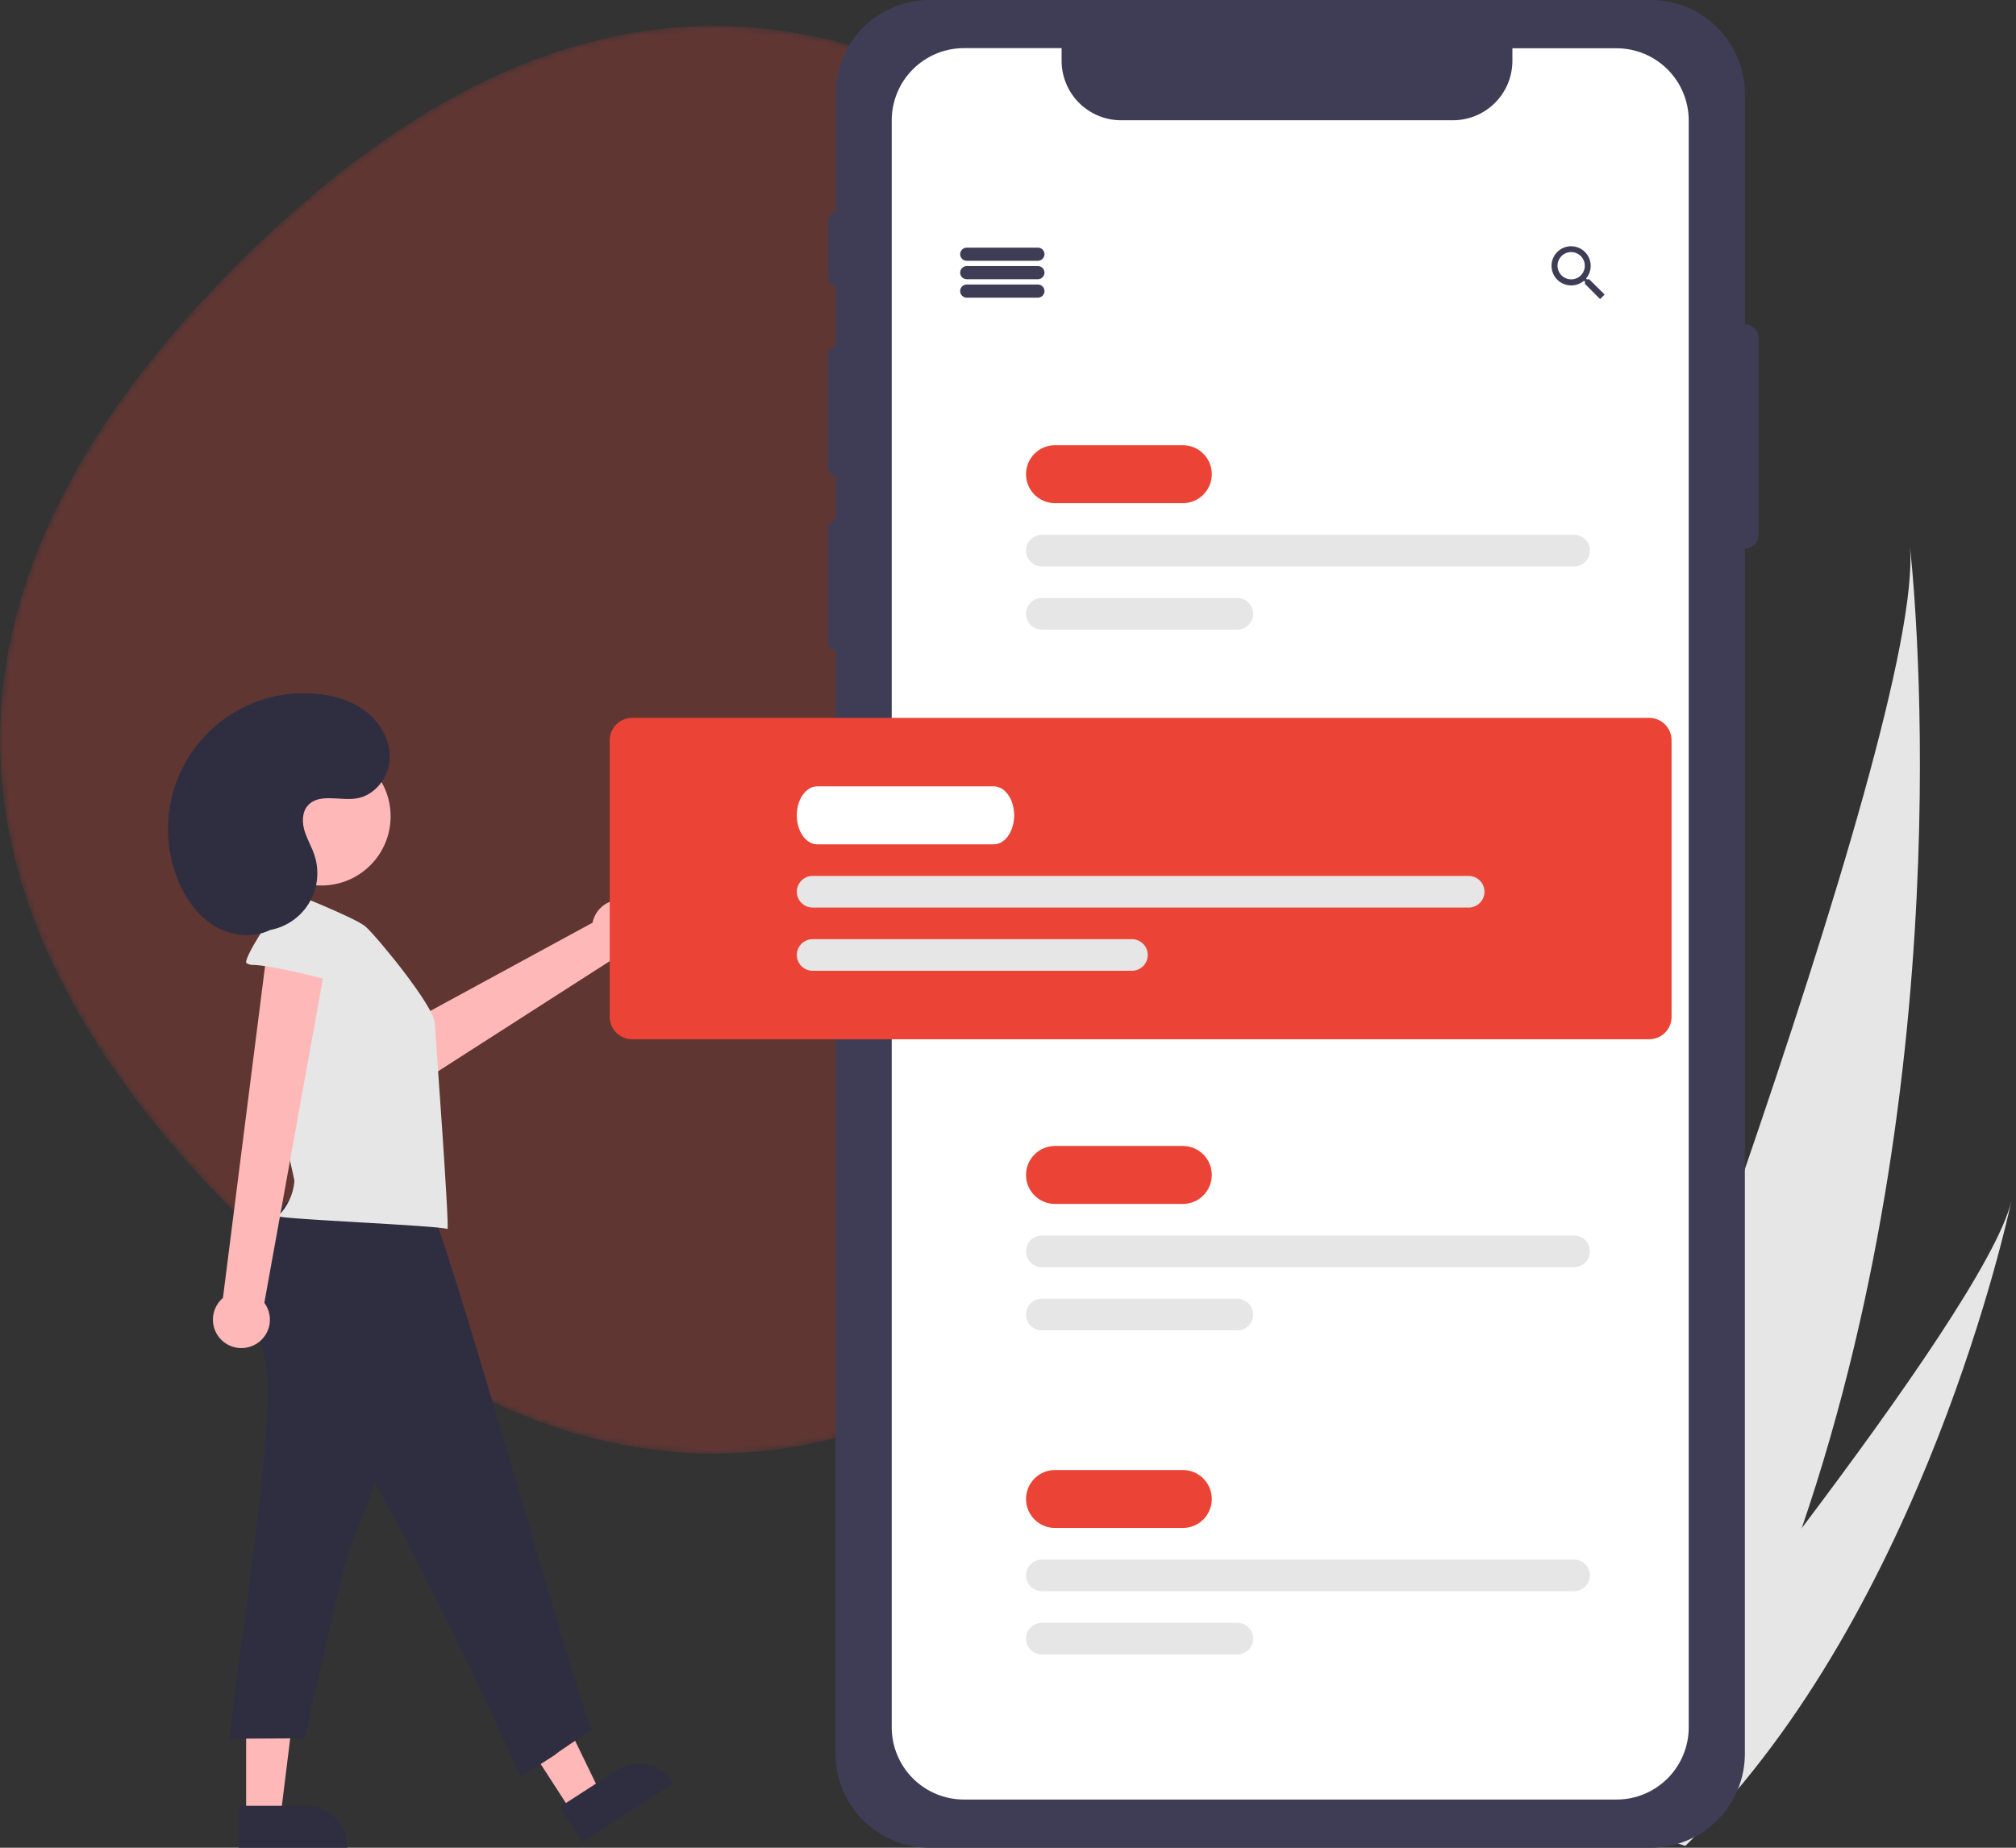 <svg width="312" height="286" viewBox="0 0 312 286" fill="none" xmlns="http://www.w3.org/2000/svg">
<rect x="0" y="0" width="312" height="286" fill="#333333" stroke="none"/>
<mask id="mask0_6_285" style="mask-type:luminance" maskUnits="userSpaceOnUse" x="0" y="4" width="221" height="221">
<path d="M184.167 188.167C135.056 237.278 85.945 237.278 36.833 188.167C-12.278 139.056 -12.278 89.945 36.833 40.833C85.945 -8.278 135.056 -8.278 184.167 40.833C233.278 89.945 233.278 139.056 184.167 188.167Z" fill="white"/>
</mask>
<g mask="url(#mask0_6_285)">
<path d="M184.167 188.167C135.056 237.278 85.945 237.278 36.833 188.167C-12.278 139.056 -12.278 89.945 36.833 40.833C85.945 -8.278 135.056 -8.278 184.167 40.833C233.278 89.945 233.278 139.056 184.167 188.167Z" fill="#EB4335" fill-opacity="0.25"/>
</g>
<path d="M278.848 236.522C273.413 252.442 266.423 268.328 257.468 283.448C257.269 283.788 257.068 284.122 256.865 284.461L234.695 277.448C234.823 277.127 234.962 276.768 235.112 276.376C244.054 253.25 298.004 112.354 295.583 84.575C295.843 86.848 304.283 162.101 278.848 236.522Z" fill="#E6E6E6"/>
<path d="M261.745 284.801C261.444 285.109 261.134 285.415 260.823 285.714L244.192 280.452C244.416 280.18 244.678 279.86 244.979 279.497C249.905 273.482 264.549 255.472 278.849 236.522C294.216 216.158 309.188 194.712 311.286 185.899C310.865 187.903 297.741 248.905 261.745 284.801Z" fill="#E6E6E6"/>
<path d="M270.058 50.203C270.052 50.203 270.046 50.205 270.04 50.205V14.553C270.04 10.694 268.507 6.992 265.777 4.263C263.048 1.533 259.346 0 255.486 0H143.871C140.011 0 136.309 1.533 133.58 4.263C130.851 6.992 129.317 10.694 129.317 14.553V32.83C129.009 32.837 128.716 32.964 128.5 33.184C128.284 33.404 128.164 33.7 128.163 34.008V43.061C128.164 43.369 128.284 43.665 128.5 43.885C128.716 44.105 129.009 44.232 129.317 44.238V53.722H129.258C129.103 53.722 128.95 53.752 128.806 53.812C128.663 53.871 128.533 53.958 128.423 54.068C128.314 54.177 128.227 54.307 128.168 54.451C128.108 54.594 128.078 54.747 128.078 54.902V72.408C128.078 72.563 128.108 72.717 128.168 72.86C128.227 73.003 128.314 73.133 128.423 73.243C128.533 73.352 128.663 73.439 128.806 73.499C128.95 73.558 129.103 73.588 129.258 73.588H129.317V80.541H129.299C129.144 80.541 128.99 80.572 128.847 80.631C128.704 80.69 128.574 80.777 128.464 80.887C128.355 80.997 128.268 81.127 128.208 81.27C128.149 81.413 128.118 81.567 128.118 81.722V99.398C128.118 99.553 128.149 99.707 128.208 99.85C128.268 99.993 128.355 100.124 128.464 100.233C128.574 100.343 128.704 100.43 128.847 100.489C128.99 100.548 129.144 100.579 129.299 100.579H129.317V271.447C129.317 275.306 130.851 279.008 133.58 281.737C136.309 284.467 140.011 286 143.871 286H255.486C259.346 286 263.048 284.467 265.777 281.737C268.507 279.008 270.04 275.306 270.04 271.447V84.87C270.046 84.87 270.052 84.872 270.058 84.872C270.334 84.872 270.608 84.817 270.863 84.712C271.118 84.606 271.349 84.451 271.545 84.256C271.74 84.061 271.895 83.829 272 83.574C272.106 83.319 272.16 83.046 272.16 82.77V52.305C272.16 51.747 271.939 51.213 271.545 50.818C271.15 50.424 270.616 50.203 270.058 50.203Z" fill="#3F3D56"/>
<path d="M261.35 18.627V267.369C261.349 270.332 260.171 273.174 258.075 275.27C255.979 277.365 253.137 278.542 250.173 278.542H149.184C146.22 278.542 143.378 277.365 141.282 275.27C139.186 273.174 138.008 270.332 138.007 267.369V18.627C138.007 15.663 139.184 12.82 141.281 10.724C143.377 8.628 146.22 7.45 149.184 7.45H164.296V9.411C164.297 11.852 165.267 14.192 166.993 15.918C168.719 17.644 171.059 18.614 173.499 18.615H224.879C227.316 18.61 229.652 17.637 231.374 15.912C233.095 14.187 234.062 11.849 234.062 9.411V7.47H250.173C253.134 7.47 255.974 8.645 258.069 10.737C260.165 12.829 261.345 15.666 261.35 18.627Z" fill="white"/>
<path d="M97.588 139.573C96.991 139.342 96.35 139.245 95.711 139.288C95.072 139.331 94.451 139.514 93.89 139.823C93.329 140.132 92.843 140.561 92.466 141.079C92.089 141.596 91.83 142.19 91.707 142.819L55.719 162.387L62.047 169.508L95.468 148.06C96.537 148.196 97.62 147.935 98.51 147.327C99.4 146.718 100.036 145.804 100.297 144.758C100.559 143.712 100.427 142.607 99.928 141.651C99.429 140.695 98.596 139.956 97.588 139.573Z" fill="#FFB8B8"/>
<path d="M88.41 280.365L92.894 277.465L83.841 258.787L77.222 263.068L88.41 280.365Z" fill="#FFB8B8"/>
<path d="M104.236 276.034L90.142 285.151L86.62 279.705L95.472 273.98C96.862 273.08 98.553 272.77 100.172 273.117C101.79 273.465 103.205 274.441 104.104 275.831L104.236 276.034Z" fill="#2F2E41"/>
<path d="M38.094 281.04H43.435L45.976 260.44H38.094V281.04Z" fill="#FFB8B8"/>
<path d="M53.735 285.999H36.95V279.514H47.492C48.312 279.514 49.124 279.675 49.881 279.989C50.639 280.302 51.327 280.762 51.906 281.342C52.486 281.922 52.946 282.61 53.26 283.367C53.573 284.125 53.735 284.936 53.735 285.756V285.999Z" fill="#2F2E41"/>
<path d="M160.625 40.367H149.616C149.345 40.367 149.086 40.259 148.895 40.068C148.703 39.877 148.596 39.617 148.596 39.347C148.596 39.077 148.703 38.817 148.895 38.626C149.086 38.435 149.345 38.328 149.616 38.328H160.625C160.896 38.328 161.155 38.435 161.346 38.626C161.537 38.817 161.645 39.077 161.645 39.347C161.645 39.617 161.537 39.877 161.346 40.068C161.155 40.259 160.896 40.367 160.625 40.367Z" fill="#3F3D56"/>
<path d="M160.625 43.221H149.616C149.345 43.221 149.086 43.114 148.895 42.922C148.703 42.731 148.596 42.472 148.596 42.201C148.596 41.931 148.703 41.672 148.895 41.481C149.086 41.289 149.345 41.182 149.616 41.182H160.625C160.896 41.182 161.155 41.289 161.346 41.481C161.537 41.672 161.645 41.931 161.645 42.201C161.645 42.472 161.537 42.731 161.346 42.922C161.155 43.114 160.896 43.221 160.625 43.221Z" fill="#3F3D56"/>
<path d="M160.625 46.075H149.616C149.345 46.075 149.086 45.968 148.895 45.777C148.703 45.585 148.596 45.326 148.596 45.056C148.596 44.785 148.703 44.526 148.895 44.335C149.086 44.144 149.345 44.036 149.616 44.036H160.625C160.896 44.036 161.155 44.144 161.346 44.335C161.537 44.526 161.645 44.785 161.645 45.056C161.645 45.326 161.537 45.585 161.346 45.777C161.155 45.968 160.896 46.075 160.625 46.075Z" fill="#3F3D56"/>
<path d="M245.969 43.241H245.598L245.455 43.123C245.924 42.564 246.181 41.858 246.181 41.129C246.178 40.529 245.997 39.943 245.661 39.446C245.324 38.949 244.849 38.563 244.293 38.336C243.737 38.109 243.127 38.053 242.539 38.173C241.951 38.293 241.412 38.585 240.99 39.012C240.568 39.438 240.282 39.98 240.168 40.569C240.055 41.158 240.118 41.768 240.35 42.321C240.583 42.874 240.974 43.346 241.475 43.677C241.976 44.008 242.563 44.182 243.163 44.179C243.891 44.174 244.594 43.917 245.153 43.453L245.292 43.572V43.947L247.633 46.291L248.334 45.59L245.969 43.241ZM243.163 43.241C242.746 43.243 242.337 43.12 241.988 42.89C241.64 42.659 241.368 42.33 241.207 41.945C241.046 41.559 241.002 41.135 241.082 40.725C241.162 40.315 241.362 39.938 241.656 39.641C241.95 39.345 242.326 39.142 242.735 39.059C243.145 38.976 243.569 39.016 243.956 39.174C244.343 39.333 244.674 39.602 244.907 39.949C245.14 40.295 245.266 40.703 245.267 41.121L245.267 41.129C245.269 41.405 245.216 41.678 245.112 41.934C245.008 42.189 244.855 42.421 244.661 42.617C244.467 42.814 244.237 42.97 243.982 43.077C243.728 43.184 243.455 43.24 243.18 43.241C243.174 43.241 243.169 43.241 243.163 43.241Z" fill="#3F3D56"/>
<path d="M183.055 77.882H163.276C162.086 77.882 160.945 77.409 160.104 76.568C159.263 75.727 158.79 74.586 158.79 73.396C158.79 72.207 159.263 71.066 160.104 70.224C160.945 69.383 162.086 68.911 163.276 68.911H183.055C184.245 68.911 185.386 69.383 186.227 70.224C187.068 71.066 187.541 72.207 187.541 73.396C187.541 74.586 187.068 75.727 186.227 76.568C185.386 77.409 184.245 77.882 183.055 77.882Z" fill="#EB4335"/>
<path d="M243.607 87.668H161.237C160.588 87.668 159.966 87.41 159.507 86.951C159.048 86.493 158.79 85.87 158.79 85.221C158.79 84.573 159.048 83.95 159.507 83.491C159.966 83.032 160.588 82.775 161.237 82.775H243.607C244.256 82.775 244.878 83.032 245.337 83.491C245.796 83.95 246.054 84.573 246.054 85.221C246.054 85.87 245.796 86.493 245.337 86.951C244.878 87.41 244.256 87.668 243.607 87.668Z" fill="#E6E6E6"/>
<path d="M191.494 97.455H161.237C160.588 97.455 159.966 97.197 159.507 96.738C159.048 96.279 158.79 95.657 158.79 95.008C158.79 94.359 159.048 93.737 159.507 93.278C159.966 92.819 160.588 92.561 161.237 92.561H191.494C192.143 92.561 192.765 92.819 193.224 93.278C193.683 93.737 193.941 94.359 193.941 95.008C193.941 95.657 193.683 96.279 193.224 96.738C192.765 97.197 192.143 97.455 191.494 97.455Z" fill="#E6E6E6"/>
<path d="M183.055 186.349H163.276C162.086 186.349 160.945 185.877 160.104 185.035C159.263 184.194 158.79 183.053 158.79 181.864C158.79 180.674 159.263 179.533 160.104 178.692C160.945 177.851 162.086 177.378 163.276 177.378H183.055C184.245 177.378 185.386 177.851 186.227 178.692C187.068 179.533 187.541 180.674 187.541 181.864C187.541 183.053 187.068 184.194 186.227 185.035C185.386 185.877 184.245 186.349 183.055 186.349Z" fill="#EB4335"/>
<path d="M243.607 196.136H161.237C160.588 196.136 159.966 195.878 159.507 195.419C159.048 194.96 158.79 194.338 158.79 193.689C158.79 193.04 159.048 192.418 159.507 191.959C159.966 191.5 160.588 191.243 161.237 191.243H243.607C244.256 191.243 244.878 191.5 245.337 191.959C245.796 192.418 246.054 193.04 246.054 193.689C246.054 194.338 245.796 194.96 245.337 195.419C244.878 195.878 244.256 196.136 243.607 196.136Z" fill="#E6E6E6"/>
<path d="M191.494 205.922H161.237C160.588 205.922 159.966 205.664 159.507 205.206C159.048 204.747 158.79 204.125 158.79 203.476C158.79 202.827 159.048 202.204 159.507 201.746C159.966 201.287 160.588 201.029 161.237 201.029H191.494C192.143 201.029 192.765 201.287 193.224 201.746C193.683 202.204 193.941 202.827 193.941 203.476C193.941 204.125 193.683 204.747 193.224 205.206C192.765 205.664 192.143 205.922 191.494 205.922Z" fill="#E6E6E6"/>
<path d="M183.055 236.505H163.276C162.086 236.505 160.945 236.033 160.104 235.191C159.263 234.35 158.79 233.209 158.79 232.02C158.79 230.83 159.263 229.689 160.104 228.848C160.945 228.007 162.086 227.534 163.276 227.534H183.055C184.245 227.534 185.386 228.007 186.227 228.848C187.068 229.689 187.541 230.83 187.541 232.02C187.541 233.209 187.068 234.35 186.227 235.191C185.386 236.033 184.245 236.505 183.055 236.505Z" fill="#EB4335"/>
<path d="M243.607 246.292H161.237C160.588 246.292 159.966 246.034 159.507 245.575C159.048 245.116 158.79 244.494 158.79 243.845C158.79 243.196 159.048 242.574 159.507 242.115C159.966 241.656 160.588 241.398 161.237 241.398H243.607C244.256 241.398 244.878 241.656 245.337 242.115C245.796 242.574 246.054 243.196 246.054 243.845C246.054 244.494 245.796 245.116 245.337 245.575C244.878 246.034 244.256 246.292 243.607 246.292Z" fill="#E6E6E6"/>
<path d="M191.494 256.078H161.237C160.588 256.078 159.966 255.821 159.507 255.362C159.048 254.903 158.79 254.281 158.79 253.632C158.79 252.983 159.048 252.361 159.507 251.902C159.966 251.443 160.588 251.185 161.237 251.185H191.494C192.143 251.185 192.765 251.443 193.224 251.902C193.683 252.361 193.941 252.983 193.941 253.632C193.941 254.281 193.683 254.903 193.224 255.362C192.765 255.821 192.143 256.078 191.494 256.078Z" fill="#E6E6E6"/>
<path d="M255.229 160.863H97.828C96.909 160.862 96.028 160.497 95.379 159.847C94.729 159.197 94.363 158.316 94.362 157.397V114.581C94.363 113.662 94.729 112.781 95.379 112.131C96.028 111.482 96.909 111.116 97.828 111.115H255.229C256.148 111.116 257.029 111.482 257.678 112.131C258.328 112.781 258.694 113.662 258.695 114.581V157.397C258.694 158.316 258.328 159.197 257.678 159.847C257.029 160.497 256.148 160.862 255.229 160.863Z" fill="#EB4335"/>
<path d="M41.242 211.802C42.747 222.36 34.779 269.131 35.664 269.127L47.106 269.066C47.514 268.283 52.766 243.046 54.413 238.997C56.713 233.378 59.033 227.689 59.939 221.687C60.791 216.051 60.371 210.31 59.816 204.638C59.842 204.469 59.827 204.297 59.773 204.135C59.719 203.973 59.628 203.826 59.506 203.707C59.384 203.587 59.235 203.498 59.072 203.447C58.909 203.397 58.737 203.385 58.569 203.414L43.216 202.623C40.051 202.46 39.301 201.767 39.782 204.874C40.117 207.195 40.908 209.454 41.242 211.802Z" fill="#2F2E41"/>
<path d="M44.26 186.133C41.14 190.619 37.87 195.781 38.906 201.151C39.693 205.229 42.8 208.389 45.732 211.346C57.451 223.114 80.56 275.04 80.56 275.04C91.712 267.904 80.294 275.244 91.61 267.7C90.607 267.623 67.817 185.697 65.929 185.587C58.291 185.081 51.702 184.335 44.26 186.133Z" fill="#2F2E41"/>
<path d="M56.599 143.44C55.014 142.026 43.879 137.669 43.879 137.669C43.674 137.642 43.467 137.648 43.264 137.687C42.63 137.847 42.341 138.635 42.476 139.271C42.612 139.908 41.501 150.373 41.215 155.132C40.714 163.437 45.605 182.25 45.562 182.825C45.394 184.877 44.496 186.8 43.03 188.245C43.411 188.718 67.605 189.666 69.25 190.226C69.582 189.805 67.377 159.964 67.275 158.278C67.106 155.719 58.69 145.377 56.599 143.44Z" fill="#E6E6E6"/>
<path d="M39.343 208.189C39.916 207.904 40.42 207.496 40.819 206.995C41.217 206.494 41.501 205.911 41.651 205.289C41.8 204.666 41.811 204.018 41.683 203.391C41.555 202.763 41.291 202.171 40.909 201.657L51.117 145.164L41.591 145.039L34.502 200.903C33.681 201.601 33.144 202.576 32.994 203.644C32.843 204.712 33.09 205.798 33.686 206.696C34.283 207.594 35.188 208.242 36.231 208.517C37.273 208.792 38.38 208.676 39.343 208.189Z" fill="#FFB8B8"/>
<path d="M39.261 149.356C38.863 149.385 38.468 149.282 38.135 149.063C37.568 148.577 42.192 141.152 43.106 141.042C46.078 140.699 49.137 140.585 52.02 141.388C54.903 142.192 57.614 144.018 58.903 146.722C59.441 147.847 55.539 153.511 53.765 152.68C51.641 151.685 42.058 149.425 39.261 149.356Z" fill="#E6E6E6"/>
<path d="M49.753 137.06C55.662 137.06 60.452 132.27 60.452 126.361C60.452 120.452 55.662 115.661 49.753 115.661C43.844 115.661 39.053 120.452 39.053 126.361C39.053 132.27 43.844 137.06 49.753 137.06Z" fill="#FFB8B8"/>
<path d="M39.243 144.052C40.73 144.207 42.232 143.987 43.612 143.412C44.992 142.837 46.206 141.926 47.143 140.76C48.079 139.595 48.708 138.213 48.973 136.742C49.238 135.271 49.129 133.757 48.657 132.338C48.231 131.058 47.52 129.885 47.13 128.593C46.74 127.302 46.729 125.774 47.594 124.739C49.286 122.713 52.548 123.987 55.156 123.585C57.936 123.156 60.068 120.489 60.291 117.685C60.513 114.881 59.052 112.107 56.876 110.324C54.701 108.541 51.895 107.664 49.096 107.389C45.501 107.035 41.876 107.614 38.57 109.068C35.263 110.522 32.387 112.803 30.217 115.691C28.048 118.579 26.659 121.976 26.183 125.557C25.708 129.138 26.162 132.78 27.503 136.135C28.672 139.061 30.582 141.786 33.295 143.388C36.008 144.991 39.592 145.299 42.296 143.681" fill="#2F2E41"/>
<path d="M153.806 130.688H126.463C124.727 130.688 123.314 128.676 123.314 126.203C123.314 123.729 124.727 121.717 126.463 121.717H153.806C155.543 121.717 156.955 123.729 156.955 126.203C156.955 128.676 155.543 130.688 153.806 130.688Z" fill="white"/>
<path d="M227.296 140.475H125.761C125.112 140.475 124.49 140.217 124.031 139.758C123.572 139.299 123.314 138.677 123.314 138.028C123.314 137.379 123.572 136.757 124.031 136.298C124.49 135.839 125.112 135.581 125.761 135.581H227.296C227.945 135.581 228.568 135.839 229.026 136.298C229.485 136.757 229.743 137.379 229.743 138.028C229.743 138.677 229.485 139.299 229.026 139.758C228.568 140.217 227.945 140.475 227.296 140.475Z" fill="#E6E6E6"/>
<path d="M175.183 150.261H125.761C125.112 150.261 124.49 150.004 124.031 149.545C123.572 149.086 123.314 148.464 123.314 147.815C123.314 147.166 123.572 146.543 124.031 146.085C124.49 145.626 125.112 145.368 125.761 145.368H175.183C175.832 145.368 176.454 145.626 176.913 146.085C177.372 146.543 177.63 147.166 177.63 147.815C177.63 148.464 177.372 149.086 176.913 149.545C176.454 150.004 175.832 150.261 175.183 150.261Z" fill="#E6E6E6"/>
</svg>
